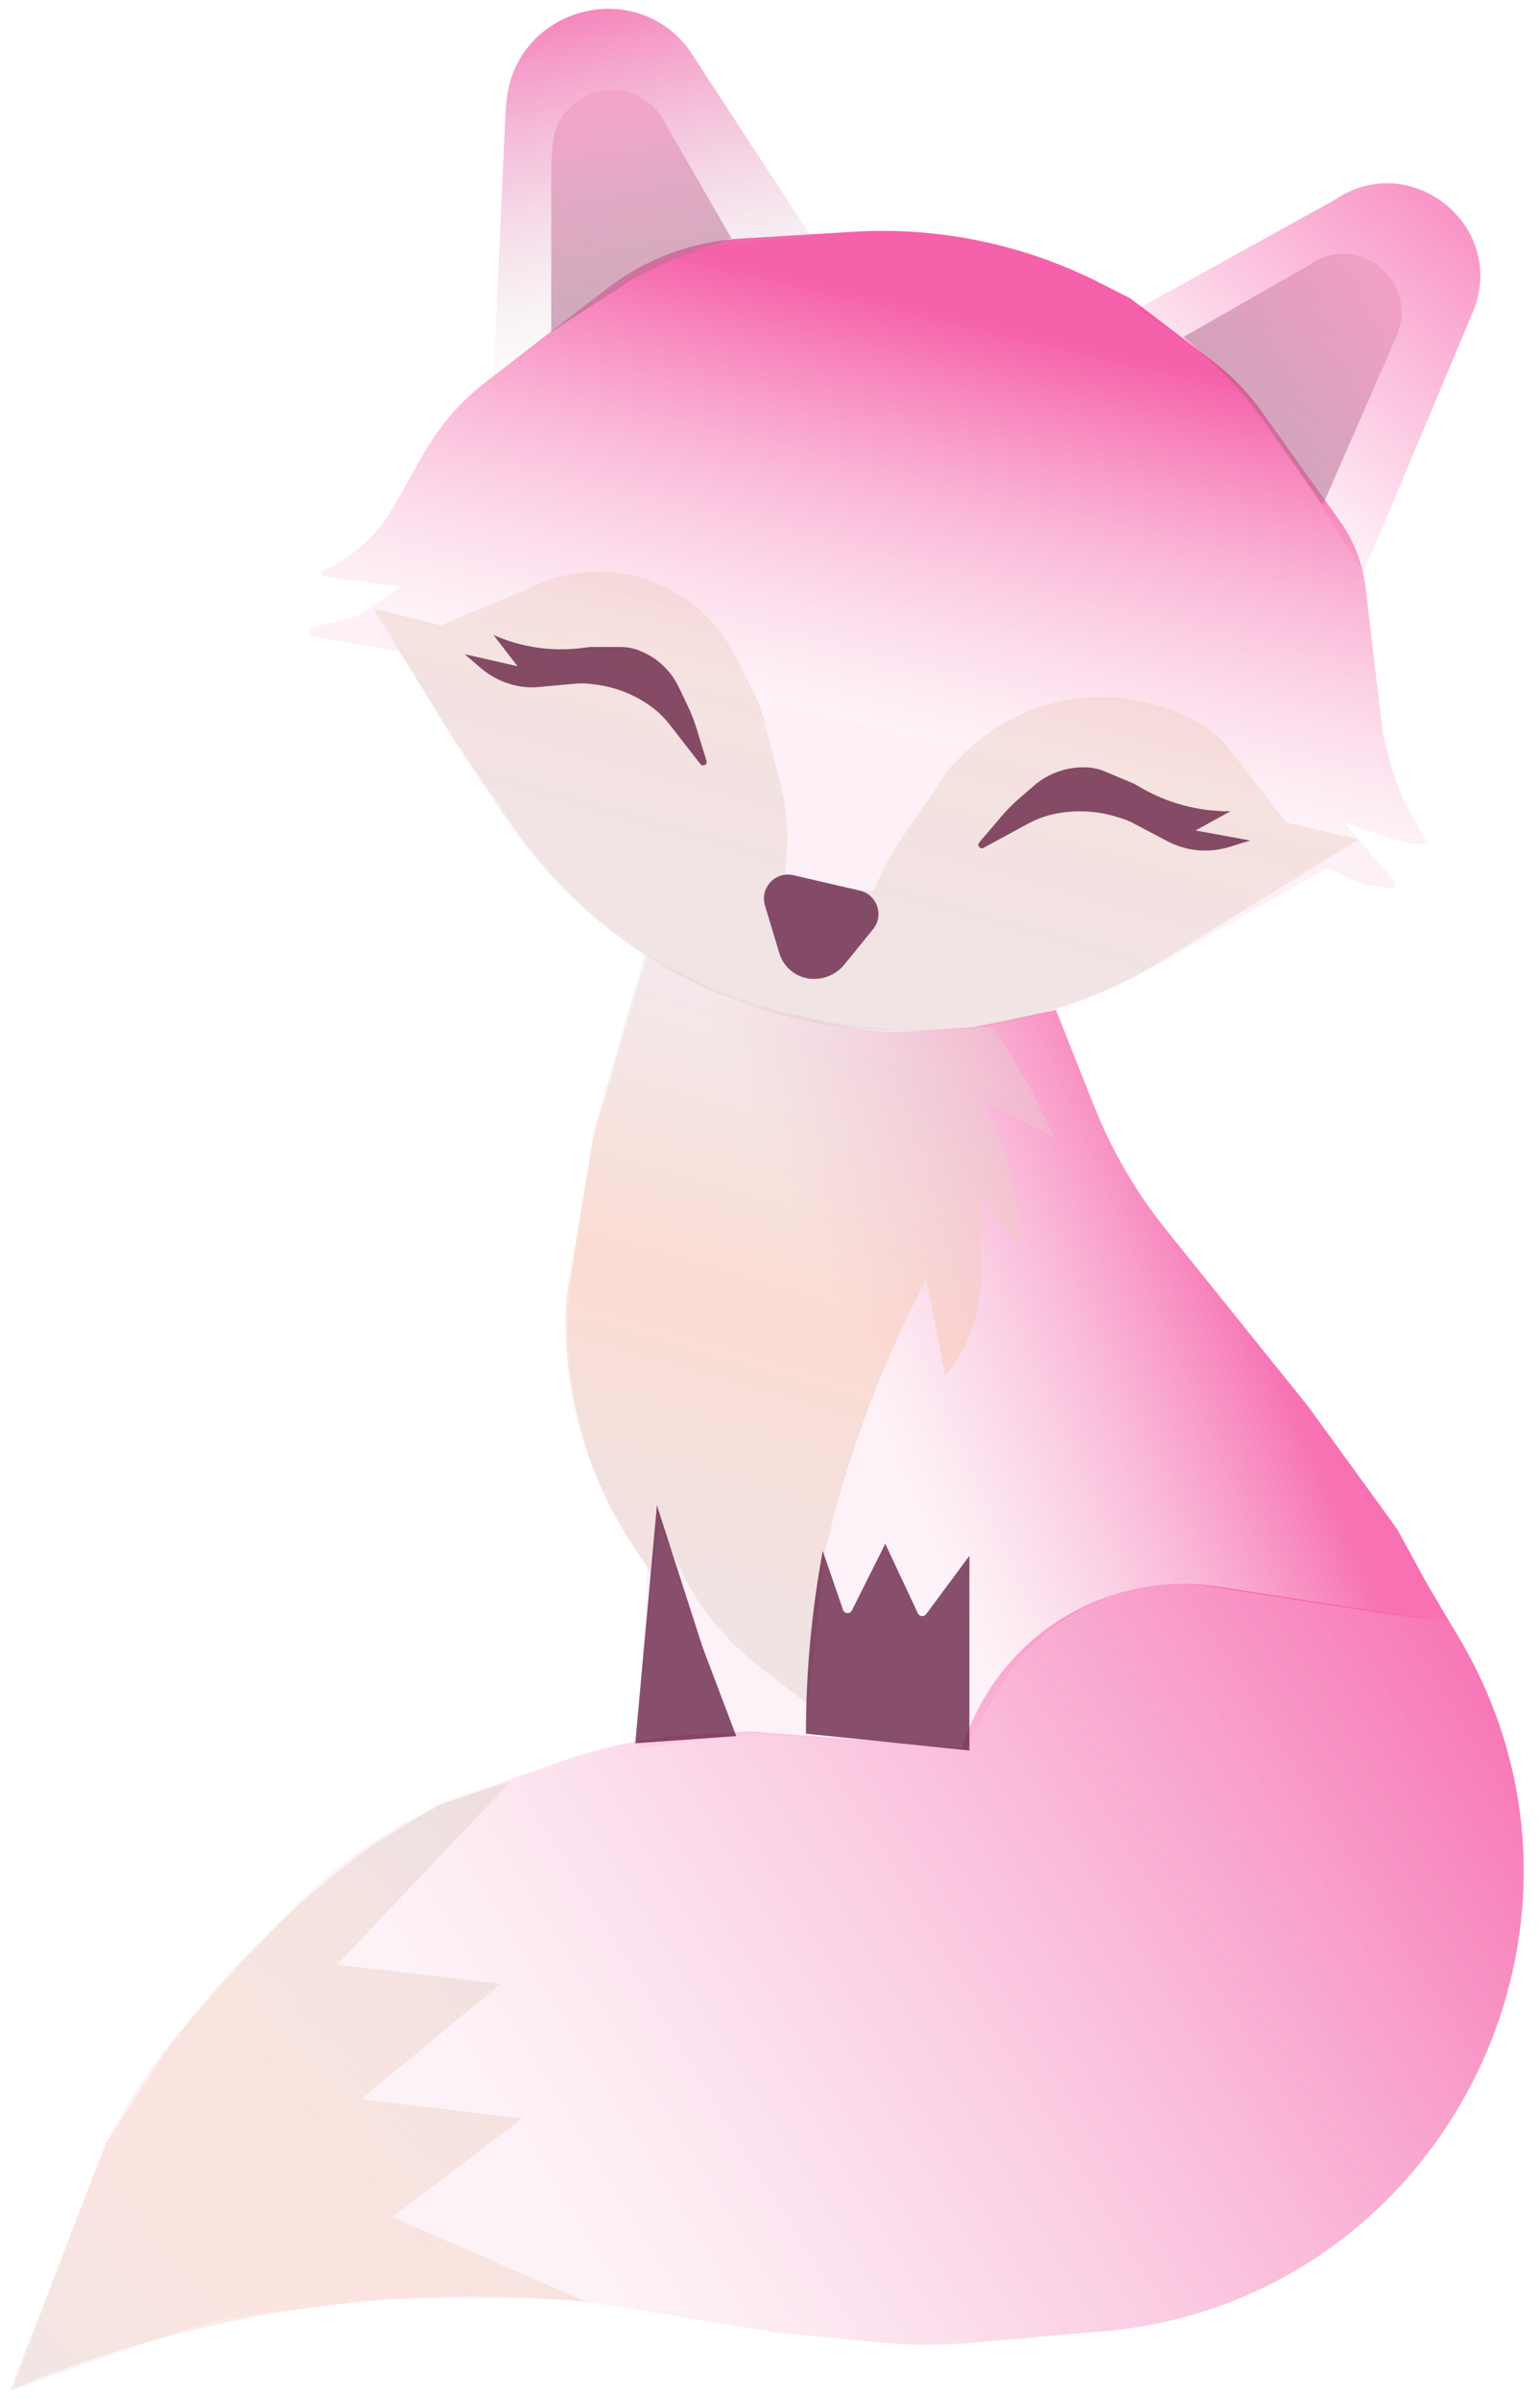 <?xml version="1.0" encoding="utf-8"?>
<!-- Generator: Adobe Illustrator 24.3.0, SVG Export Plug-In . SVG Version: 6.00 Build 0)  -->
<svg version="1.1" id="Capa_1" xmlns="http://www.w3.org/2000/svg" xmlns:xlink="http://www.w3.org/1999/xlink" x="0px" y="0px"
	 viewBox="0 0 320.31 498.9" style="enable-background:new 0 0 320.31 498.9;" xml:space="preserve">
<style type="text/css">
	.st0{fill:url(#SVGID_1_);fill-opacity:0.67;}
	.st1{fill:url(#SVGID_2_);fill-opacity:0.6;}
	.st2{fill:url(#SVGID_3_);fill-opacity:0.58;}
	.st3{fill:url(#SVGID_4_);fill-opacity:0.56;}
	.st4{fill:url(#SVGID_5_);fill-opacity:0.56;}
	.st5{fill:url(#SVGID_6_);fill-opacity:0.56;}
	.st6{fill:url(#SVGID_7_);fill-opacity:0.56;}
	.st7{fill:url(#SVGID_8_);fill-opacity:0.57;}
	.st8{fill:#560B31;fill-opacity:0.7;}
	.st9{fill:url(#SVGID_9_);fill-opacity:0.49;}
	.st10{fill:url(#SVGID_10_);fill-opacity:0.5;}
</style>
<linearGradient id="SVGID_1_" gradientUnits="userSpaceOnUse" x1="346.932" y1="286.536" x2="326.932" y2="201.536" gradientTransform="matrix(1 0 0 -1 -145.843 352.551)">
	<stop  offset="0" style="stop-color:#F11380"/>
	<stop  offset="1" style="stop-color:#F7A7CA;stop-opacity:0.2"/>
	<stop  offset="1" style="stop-color:#D7D6D6;stop-opacity:0"/>
	<stop  offset="1" style="stop-color:#F9C5AD;stop-opacity:0.76"/>
	<stop  offset="1" style="stop-color:#F298C0;stop-opacity:0.2"/>
</linearGradient>
<path class="st0" d="M115.13,68.55l11.37-8.71c7.91-6.06,17.44-9.61,27.38-10.21l23.62-1.43c17.76-1.08,35.49,2.61,51.35,10.67
	l6.27,3.19l16.98,12.92c3.99,3.04,7.5,6.65,10.41,10.73l16.13,22.58c2.94,4.11,4.79,8.89,5.38,13.91l3.6,30.35l1.24,4.95
	c1.17,4.68,3.01,9.16,5.46,13.31l2.8,4.74h-3.19c-0.54,0-1.07-0.09-1.58-0.26l-12.73-4.24l10.32,12.04
	c0.59,0.69,0.02,1.76-0.88,1.64l-4.65-0.58c-0.52-0.07-1.02-0.21-1.49-0.43l-6.79-3.17l-37.18,21.09
	c-19.33,10.96-41.75,15.17-63.74,11.97l-1.4-0.2c-27.82-4.05-52.65-19.62-68.41-42.91l-8.76-12.95l-13.5-22l-17.89-3.18
	c-1.06-0.19-1.11-1.69-0.07-1.95l8.55-2.14c0.6-0.15,1.17-0.41,1.67-0.77l7.74-5.46l-15.82-2.2c-0.62-0.09-0.74-0.93-0.16-1.18
	c6.15-2.67,11.27-7.27,14.59-13.1l6.43-11.31c3.27-5.75,7.65-10.79,12.89-14.84L115.13,68.55z"/>
<linearGradient id="SVGID_2_" gradientUnits="userSpaceOnUse" x1="399.071" y1="99.475" x2="324.071" y2="67.475" gradientTransform="matrix(1 0 0 -1 -145.843 352.551)">
	<stop  offset="0" style="stop-color:#F11380"/>
	<stop  offset="1" style="stop-color:#F298C0;stop-opacity:0.2"/>
</linearGradient>
<path class="st1" d="M134.63,198.55l17.81,9.37c0.79,0.42,1.63,0.72,2.51,0.92l20.96,4.62c4.79,1.06,9.7,1.4,14.59,1.02l12.13-0.93
	l17-3.5l7.94,19.99c3.69,9.29,8.75,17.97,15.01,25.76l29.55,36.75l18.5,25.5l6,11l5,8.5l-26.5-4L252.21,330
	c-4.04-0.63-8.14-0.68-12.2-0.17c-13.48,1.71-25.39,9.62-32.22,21.37l-7.17,12.35l-44-3l-24,3l2-38
	c-7.56-9.86-12.66-21.38-14.88-33.6l-0.17-0.93c-1.62-8.92-1.75-18.05-0.39-27.02l3.94-25.96L134.63,198.55z"/>
<linearGradient id="SVGID_3_" gradientUnits="userSpaceOnUse" x1="453.485" y1="8.004" x2="261.485" y2="-110.996" gradientTransform="matrix(1 0 0 -1 -145.843 352.551)">
	<stop  offset="0" style="stop-color:#F11380"/>
	<stop  offset="1" style="stop-color:#F298C0;stop-opacity:0.2"/>
</linearGradient>
<path class="st2" d="M58.22,399.67c11.1-12.22,25.05-21.5,40.61-27.02l17.87-6.33c8.91-3.16,18.22-5.04,27.66-5.58l11.77-0.68
	l43.62,3.47c0.22,0.02,0.43-0.12,0.5-0.34c7.11-22.77,29.84-36.89,53.4-33.18l47.98,7.55l1.06,1.73
	c37.79,61.72-3.81,141.46-76.06,145.77l-24.86,2.19c-6.08,0.54-12.2,0.52-18.27-0.06l-22.37-2.13l-35.02-5.7
	c-5.31-0.86-10.69-1.3-16.07-1.3H80.13l-23.75,2.71c-7.48,0.85-14.83,2.55-21.93,5.05L2.63,497.05l16.27-43.51
	c4.44-11.88,11.11-22.81,19.64-32.2L58.22,399.67z"/>
<linearGradient id="SVGID_4_" gradientUnits="userSpaceOnUse" x1="267.918" y1="354.603" x2="284.418" y2="274.103" gradientTransform="matrix(1 0 0 -1 -145.843 352.551)">
	<stop  offset="0" style="stop-color:#F11380"/>
	<stop  offset="1" style="stop-color:#C4C4C4;stop-opacity:0"/>
</linearGradient>
<path class="st3" d="M105.13,23.55l0.21-2.41c1.71-19.14,26-26.28,37.79-11.09l25.5,39l-17.7,1.84c-4.18,0.43-8.27,1.46-12.16,3.05
	c-3.41,1.4-6.64,3.21-9.6,5.41l-26.54,19.69L105.13,23.55z"/>
<linearGradient id="SVGID_5_" gradientUnits="userSpaceOnUse" x1="272.039" y1="331.295" x2="280.539" y2="286.295" gradientTransform="matrix(1 0 0 -1 -145.843 352.551)">
	<stop  offset="0" style="stop-color:#F298C0"/>
	<stop  offset="1" style="stop-color:#A26080;stop-opacity:0.92"/>
</linearGradient>
<path class="st4" d="M114.64,34.24l0.3-4c0.88-11.83,16.28-15.76,22.73-5.81l14.46,25.13l-13.54,5.02l-6.67,3.27l-17.27,11.21V34.24
	z"/>
<linearGradient id="SVGID_6_" gradientUnits="userSpaceOnUse" x1="459.642" y1="323.558" x2="395.609" y2="248.776" gradientTransform="matrix(1 0 0 -1 -145.843 352.551)">
	<stop  offset="0" style="stop-color:#F11380"/>
	<stop  offset="1" style="stop-color:#F11380;stop-opacity:0"/>
</linearGradient>
<path class="st5" d="M306.63,64.19c6.53-17.62-13.46-33.21-29-22.64l-40.9,22.64l5.37,3.61c8.63,5.8,16.24,12.98,22.53,21.25l19,30
	L306.63,64.19z"/>
<linearGradient id="SVGID_7_" gradientUnits="userSpaceOnUse" x1="440.185" y1="295.137" x2="402.185" y2="261.137" gradientTransform="matrix(1 0 0 -1 -145.843 352.551)">
	<stop  offset="0" style="stop-color:#F298C0"/>
	<stop  offset="1" style="stop-color:#A16080;stop-opacity:0.9"/>
</linearGradient>
<path class="st6" d="M290.38,70.11l0.36-0.96c4.19-11.28-8.86-21.1-18.54-13.96l-26.08,14.92l3.24,2.75
	c5.17,4.39,9.75,9.42,13.65,14.97l12.11,17.22L290.38,70.11z"/>
<linearGradient id="SVGID_8_" gradientUnits="userSpaceOnUse" x1="312.134" y1="153.303" x2="349.634" y2="285.303" gradientTransform="matrix(1 0 0 -1 -145.843 352.551)">
	<stop  offset="0" style="stop-color:#E2D4CE;stop-opacity:0.77"/>
	<stop  offset="1" style="stop-color:#F9C5AD;stop-opacity:0.76"/>
</linearGradient>
<path class="st7" d="M77.63,126.55l14,3.5l18-7.5c15.69-8.26,35.1-2.12,43.2,13.66l3.3,6.43c1.33,2.6,2.37,5.34,3.09,8.17l3.13,12.3
	c1.51,5.9,1.81,12.05,0.91,18.08c-0.07,0.49,0.25,0.94,0.73,1.03l16.85,3.19c0.46,0.09,0.92-0.16,1.1-0.59l0.76-1.76
	c1.28-2.99,2.85-5.85,4.69-8.54l10.24-14.96l2.68-2.68c13.14-13.14,33.51-15.72,49.52-6.28c2.19,1.29,4.11,2.98,5.68,4.98
	l12.13,15.48l15,3.5l-40.37,24.87c-14.51,8.94-31.07,14.02-48.1,14.76l-2.19,0.1c-11.8,0.51-23.59-1.1-34.82-4.77
	c-20.76-6.78-38.67-20.27-50.92-38.35l-12.61-18.61L77.63,126.55z"/>
<path class="st8" d="M159.11,188.32c-1.1-3.68,2.18-7.18,5.93-6.31l13.81,3.22c3.6,0.84,5.07,5.15,2.74,8.02l-6,7.38
	c-1.26,1.55-3.06,2.57-5.03,2.85l-0.2,0.03c-2.34,0.33-4.71-0.45-6.38-2.13c-0.88-0.88-1.53-1.96-1.89-3.16L159.11,188.32z"/>
<path class="st8" d="M102.63,132.05c5.88,2.62,12.38,3.54,18.76,2.67l1.24-0.17H129c1.4,0,2.79,0.27,4.09,0.79
	c3.56,1.42,6.45,4.13,8.1,7.58l1.85,3.87c0.72,1.51,1.33,3.06,1.82,4.66l2.09,6.78c0.24,0.78-0.78,1.31-1.28,0.67l-6.42-8.26
	c-1.08-1.38-2.34-2.61-3.75-3.65c-3.52-2.58-7.65-4.19-11.99-4.67l-0.95-0.11c-0.95-0.11-1.91-0.11-2.86-0.03l-7.79,0.71
	c-1.18,0.11-2.37,0.07-3.54-0.11c-3.09-0.48-5.99-1.81-8.37-3.85l-3.36-2.88l11,2.5L102.63,132.05z"/>
<path class="st8" d="M255.92,168.72c-6.6,0.06-13.1-1.67-18.79-5.01l-1.15-0.67l-6.09-2.57c-1.3-0.55-2.69-0.85-4.11-0.89
	c-3.95-0.11-7.8,1.27-10.78,3.86l-3.1,2.69c-1.29,1.12-2.49,2.34-3.6,3.64l-4.64,5.45c-0.52,0.61,0.19,1.5,0.9,1.11l9.36-5.08
	c1.59-0.86,3.3-1.5,5.07-1.9c4.32-0.97,8.81-0.81,13.04,0.46l1.05,0.32c0.94,0.28,1.85,0.65,2.71,1.11l6.98,3.69
	c1.17,0.62,2.42,1.1,3.7,1.43c3.02,0.77,6.19,0.7,9.18-0.21l4.41-1.35l-11.4-2.09L255.92,168.72z"/>
<linearGradient id="SVGID_9_" gradientUnits="userSpaceOnUse" x1="289.281" y1="20.354" x2="322.281" y2="134.354" gradientTransform="matrix(1 0 0 -1 -145.843 352.551)">
	<stop  offset="0" style="stop-color:#E2D4CE"/>
	<stop  offset="0.532" style="stop-color:#F9C5AD"/>
	<stop  offset="1" style="stop-color:#E2D4CE;stop-opacity:0.7"/>
</linearGradient>
<path class="st9" d="M134.13,198.55c18.93,11.09,40.66,16.46,62.58,15.44l9.42-0.44l0.35,0.49c5.08,6.99,9.32,14.54,12.65,22.51
	l-15-8l0.47,0.88c4.94,9.27,7.53,19.61,7.53,30.12l-8-10.5v17l-0.44,3.84c-0.69,5.97-3.15,11.6-7.06,16.16l-4-20l-1.49,2.92
	c-7.98,15.67-14.17,32.19-18.43,49.25l-1.08,4.33l-3.5,32l-11.15-8.81c-6.81-5.38-12.24-12.3-15.85-20.19l-4-8.5l-1.5,10.5
	l-4.04-6.18c-9.11-13.91-13.96-30.18-13.96-46.8c0-2.34,0.19-4.68,0.58-6.99l5.42-32.53L134.13,198.55z"/>
<path class="st8" d="M136.63,313.05l9.5,29.5l7,18.5l-21,1.5L136.63,313.05z"/>
<path class="st8" d="M171.13,322.55l4.22,12.25c0.29,0.84,1.44,0.91,1.84,0.12l6.94-13.87l6.79,14.48c0.32,0.69,1.26,0.78,1.71,0.17
	l4-5.4l5-6.75v40.5l-34-3.5c0-12.64,1.15-25.25,3.44-37.69L171.13,322.55z"/>
<linearGradient id="SVGID_10_" gradientUnits="userSpaceOnUse" x1="262.785" y1="-62.979" x2="158.285" y2="-153.979" gradientTransform="matrix(1 0 0 -1 -145.843 352.551)">
	<stop  offset="0" style="stop-color:#E2D4CE"/>
	<stop  offset="0.589" style="stop-color:#F9C5AD;stop-opacity:0.62"/>
	<stop  offset="1" style="stop-color:#E2D4CE;stop-opacity:0.88"/>
</linearGradient>
<path class="st10" d="M21.94,446.03c0.12-0.32,0.28-0.62,0.47-0.91l11.72-18.07c11.93-16.24,26.23-30.61,42.41-42.62l0.84-0.62
	l13.72-8.42c0.36-0.22,0.74-0.39,1.13-0.51l13.9-4.31l-36,38l34,4l-29,24l33.5,4l-27,20.5l40,17.5l-8.07-0.49
	c-38.11-2.31-76.24,4.19-111.43,18.99L21.94,446.03z"/>
</svg>
